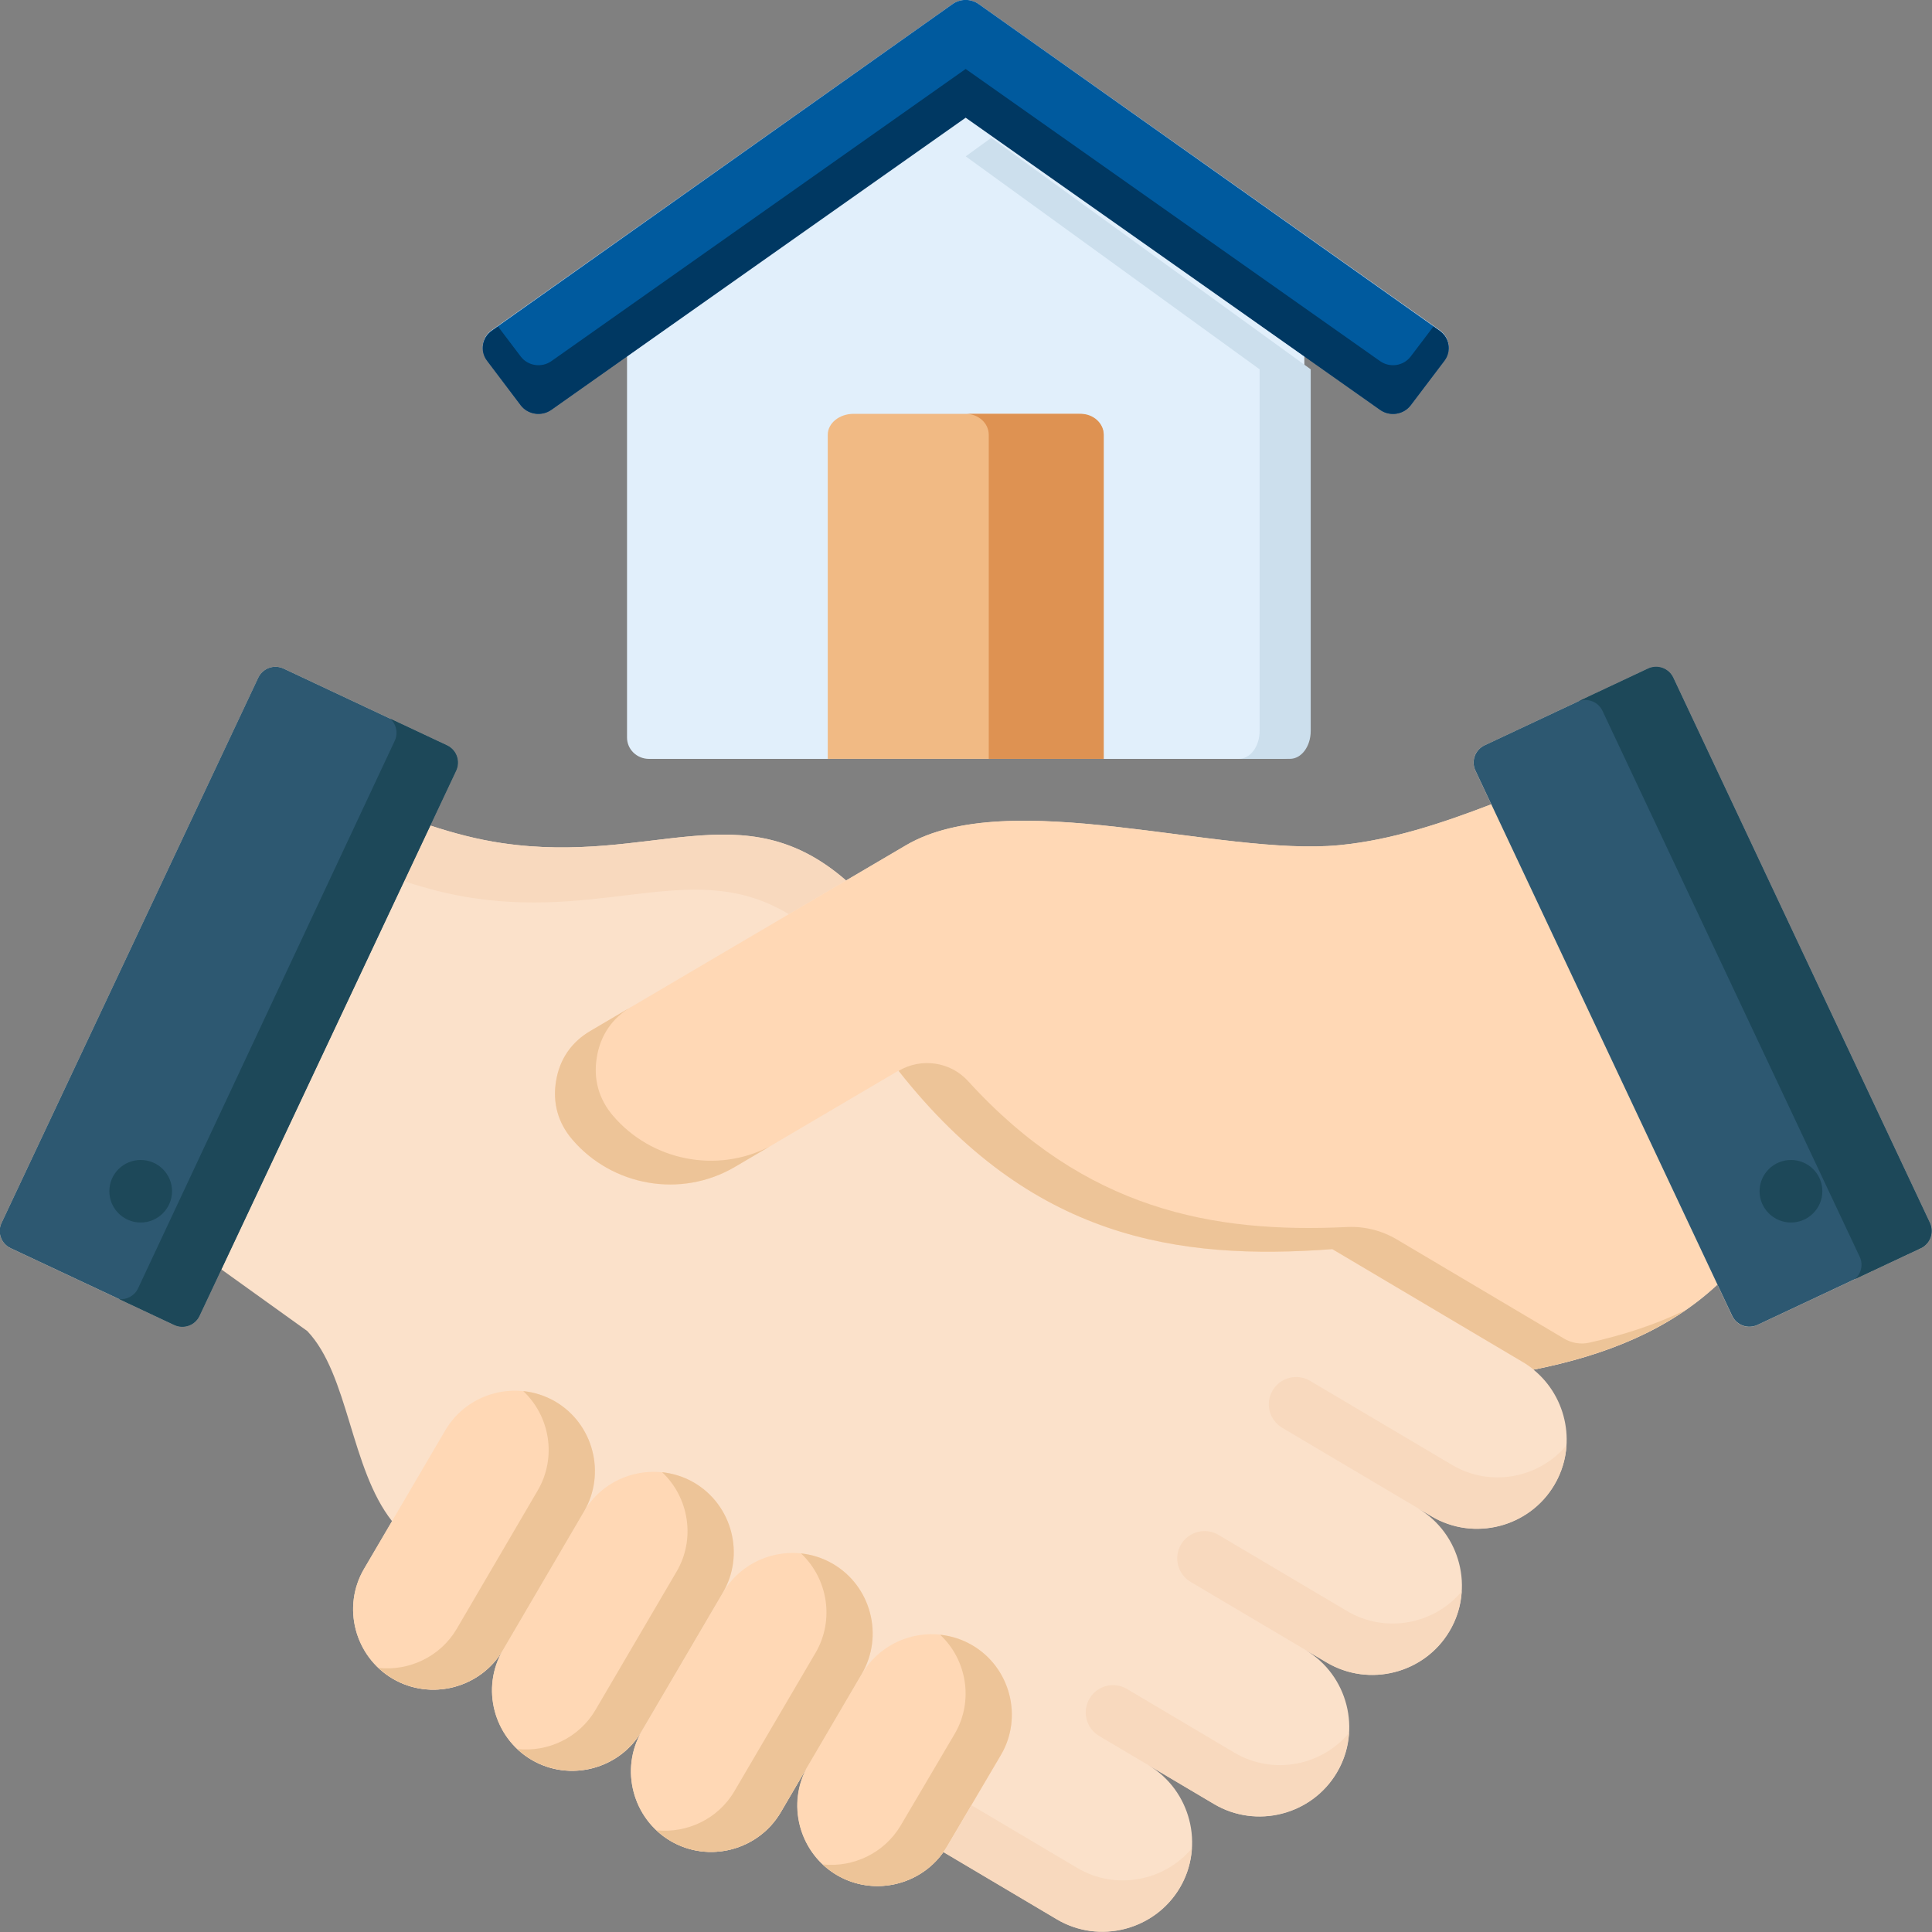 <svg width="40" height="40" viewBox="0 0 40 40" fill="none" xmlns="http://www.w3.org/2000/svg">
<rect x="0" y="0" width="40" height="40" fill="#808080" stroke="none"/>
<g clip-path="url(#clip0_2570_4520)">
<path d="M29.807 6.836L20.261 0.083C20.101 -0.03 19.884 -0.03 19.724 0.083L10.181 6.836C9.978 6.979 9.933 7.256 10.082 7.453L10.78 8.379C10.928 8.575 11.212 8.618 11.416 8.475L12.982 7.366V15.271C12.982 15.515 13.186 15.712 13.437 15.712H26.55C26.801 15.712 27.005 15.515 27.005 15.271V7.367L28.571 8.475C28.774 8.619 29.059 8.576 29.207 8.38L29.905 7.454C30.055 7.256 30.011 6.979 29.807 6.836Z" fill="#E1EFFB"/>
<path d="M39.957 25.319L34.643 14.031C34.551 13.835 34.316 13.751 34.12 13.843L30.734 15.432C30.537 15.524 30.453 15.758 30.546 15.955L30.875 16.654C29.842 17.049 28.8 17.396 27.725 17.499C25.258 17.738 20.887 16.247 18.754 17.504L17.516 18.23C15.362 16.355 13.504 17.917 10.388 17.455C9.875 17.38 9.385 17.248 8.908 17.092L9.443 15.954C9.535 15.758 9.451 15.523 9.254 15.431L5.871 13.842C5.675 13.75 5.44 13.834 5.348 14.03L0.032 25.319C-0.061 25.516 0.024 25.751 0.22 25.843L3.606 27.432C3.802 27.524 4.037 27.44 4.129 27.244L4.582 26.281L6.362 27.558C7.219 28.458 7.257 30.407 8.117 31.494L7.537 32.482C7.075 33.27 7.344 34.295 8.133 34.757C8.925 35.219 9.951 34.95 10.414 34.162C9.951 34.95 10.221 35.975 11.01 36.437C11.801 36.898 12.826 36.63 13.288 35.841C12.828 36.63 13.098 37.654 13.886 38.116C14.676 38.578 15.702 38.309 16.165 37.521L16.685 36.633L16.689 36.636C16.294 37.411 16.571 38.38 17.331 38.824C18.082 39.262 19.041 39.042 19.534 38.344L19.535 38.344L21.882 39.737C22.758 40.256 23.904 39.964 24.426 39.087C24.944 38.213 24.65 37.065 23.776 36.545L25.136 37.351C26.012 37.871 27.158 37.579 27.678 36.701C28.198 35.828 27.904 34.679 27.029 34.162L27.466 34.419C28.345 34.941 29.491 34.649 30.011 33.772C30.531 32.898 30.236 31.75 29.361 31.23L29.637 31.394C30.514 31.916 31.66 31.623 32.179 30.746C32.653 29.951 32.451 28.927 31.751 28.358C33.23 28.064 34.545 27.543 35.557 26.598L35.861 27.245C35.954 27.441 36.188 27.526 36.384 27.433L39.768 25.844C39.965 25.751 40.049 25.516 39.957 25.319Z" fill="#FBE1CA"/>
<path d="M19.724 0.083L10.181 6.843C9.978 6.987 9.933 7.263 10.082 7.461L10.78 8.388C10.928 8.584 11.212 8.627 11.416 8.483L19.993 2.41L28.573 8.484C28.775 8.628 29.06 8.585 29.208 8.389L29.907 7.462C30.055 7.264 30.011 6.988 29.807 6.844L20.261 0.083C20.101 -0.03 19.884 -0.03 19.724 0.083Z" fill="#005A9E"/>
<path d="M29.807 6.851L29.678 6.76L29.207 7.381C29.059 7.577 28.775 7.62 28.572 7.476L19.993 1.428L11.417 7.476C11.214 7.62 10.929 7.577 10.781 7.381L10.311 6.76L10.181 6.851C9.978 6.995 9.933 7.27 10.082 7.467L10.78 8.39C10.928 8.585 11.212 8.628 11.416 8.485L19.993 2.437L28.573 8.486C28.775 8.629 29.06 8.586 29.208 8.39L29.907 7.468C30.055 7.27 30.011 6.995 29.807 6.851Z" fill="#003862"/>
<path d="M17.137 15.711H22.851V9.001C22.851 8.762 22.612 8.568 22.316 8.568H17.672C17.377 8.568 17.138 8.762 17.138 9.001V15.711H17.137Z" fill="#F1BA84"/>
<path d="M22.375 8.568H19.994C20.257 8.568 20.471 8.762 20.471 9.001V15.711H22.851V9.001C22.851 8.762 22.637 8.568 22.375 8.568Z" fill="#DE9252"/>
<path d="M9.803 18.595C12.627 19.014 14.418 17.769 16.332 18.928L17.518 18.229C15.364 16.354 13.505 17.917 10.39 17.455C9.877 17.379 9.387 17.248 8.91 17.092L8.367 18.245C8.829 18.396 9.305 18.521 9.803 18.595Z" fill="#F8D9BE"/>
<path d="M9.217 29.617L7.537 32.482C7.074 33.27 7.344 34.295 8.133 34.757C8.924 35.219 9.951 34.95 10.414 34.162L12.091 31.296C12.553 30.506 12.284 29.481 11.495 29.019C10.703 28.557 9.679 28.826 9.217 29.617Z" fill="#FFD8B5"/>
<path d="M12.089 31.296L10.412 34.162C9.949 34.95 10.219 35.975 11.008 36.437C11.799 36.899 12.824 36.63 13.286 35.842L14.966 32.976C15.428 32.188 15.159 31.16 14.37 30.699C13.578 30.237 12.552 30.506 12.089 31.296Z" fill="#FFD8B5"/>
<path d="M14.967 32.976L13.287 35.842C12.827 36.63 13.097 37.655 13.886 38.117C14.675 38.578 15.701 38.31 16.164 37.521L17.843 34.656C18.304 33.867 18.036 32.84 17.245 32.378C16.455 31.917 15.429 32.185 14.967 32.976Z" fill="#FFD8B5"/>
<path d="M17.846 34.655L16.733 36.544C16.268 37.333 16.54 38.36 17.329 38.822C18.121 39.283 19.145 39.015 19.61 38.224L20.723 36.335C21.188 35.547 20.916 34.519 20.127 34.06C19.336 33.598 18.311 33.867 17.846 34.655Z" fill="#FFD8B5"/>
<path d="M11.495 29.016C11.286 28.895 11.06 28.825 10.833 28.801C11.386 29.32 11.532 30.174 11.134 30.856L9.457 33.722C9.116 34.302 8.471 34.599 7.838 34.533C7.926 34.616 8.025 34.691 8.133 34.755C8.925 35.216 9.951 34.948 10.414 34.159L12.091 31.294C12.553 30.503 12.284 29.478 11.495 29.016Z" fill="#EDC498"/>
<path d="M14.37 30.696C14.161 30.574 13.935 30.505 13.708 30.48C14.261 31 14.407 31.856 14.009 32.536L12.329 35.402C11.989 35.981 11.345 36.279 10.713 36.212C10.801 36.295 10.9 36.371 11.008 36.434C11.8 36.896 12.824 36.627 13.286 35.839L14.966 32.973C15.428 32.185 15.159 31.158 14.37 30.696Z" fill="#EDC498"/>
<path d="M17.244 32.378C17.036 32.256 16.81 32.186 16.584 32.162C17.138 32.682 17.283 33.538 16.886 34.218L15.206 37.083C14.866 37.663 14.221 37.96 13.59 37.894C13.678 37.977 13.776 38.052 13.885 38.116C14.674 38.578 15.701 38.309 16.163 37.521L17.843 34.655C18.302 33.867 18.036 32.84 17.244 32.378Z" fill="#EDC498"/>
<path d="M20.126 34.061C19.918 33.94 19.692 33.87 19.465 33.846C20.018 34.364 20.165 35.219 19.765 35.899L18.652 37.788C18.31 38.369 17.665 38.668 17.033 38.601C17.122 38.684 17.22 38.76 17.328 38.823C18.12 39.285 19.144 39.016 19.609 38.225L20.722 36.336C21.186 35.548 20.915 34.521 20.126 34.061Z" fill="#EDC498"/>
<path d="M30.875 16.652L35.557 26.595C34.545 27.54 33.229 28.062 31.75 28.355C31.683 28.298 31.609 28.248 31.531 28.202L27.585 25.863C24.373 26.102 21.338 25.647 18.602 22.167L15.218 24.159C14.095 24.821 12.671 24.555 11.851 23.596C11.552 23.249 11.437 22.831 11.513 22.381C11.586 21.93 11.832 21.572 12.229 21.342L18.753 17.502C20.886 16.245 25.258 17.737 27.725 17.498C28.8 17.395 29.843 17.048 30.875 16.652Z" fill="#FFD8B5"/>
<path d="M12.695 23.104C12.396 22.757 12.281 22.339 12.357 21.888C12.43 21.437 12.675 21.075 13.07 20.846L12.229 21.341C11.832 21.571 11.586 21.929 11.513 22.379C11.437 22.83 11.552 23.248 11.851 23.595C12.67 24.553 14.094 24.82 15.218 24.158L15.932 23.738C14.831 24.307 13.483 24.025 12.695 23.104Z" fill="#EDC498"/>
<path d="M32.902 27.799C32.723 27.84 32.536 27.805 32.377 27.712C32.377 27.711 32.376 27.711 32.375 27.71L28.921 25.662C28.612 25.479 28.256 25.387 27.895 25.404C25.111 25.539 22.466 25.047 20.043 22.383C19.677 21.98 19.074 21.894 18.605 22.171C21.341 25.647 24.374 26.101 27.585 25.862L31.531 28.201C31.609 28.247 31.683 28.298 31.75 28.355C32.927 28.121 34.001 27.742 34.901 27.121C34.288 27.421 33.616 27.639 32.902 27.799Z" fill="#EDC498"/>
<path d="M30.061 30.328L27.123 28.589C26.854 28.43 26.508 28.518 26.349 28.786C26.189 29.055 26.278 29.402 26.547 29.561L29.638 31.392C30.514 31.914 31.66 31.621 32.18 30.744C32.333 30.486 32.415 30.205 32.433 29.923C31.86 30.608 30.851 30.799 30.061 30.328Z" fill="#F8D9BE"/>
<path d="M27.889 33.355L25.227 31.778C24.958 31.619 24.612 31.708 24.452 31.976C24.293 32.244 24.381 32.592 24.65 32.751L27.465 34.418C28.344 34.94 29.49 34.648 30.009 33.77C30.163 33.512 30.245 33.231 30.262 32.949C29.691 33.633 28.682 33.825 27.889 33.355Z" fill="#F8D9BE"/>
<path d="M25.557 36.287L23.332 34.968C23.063 34.808 22.717 34.898 22.558 35.166C22.398 35.434 22.487 35.781 22.756 35.941L25.134 37.35C26.01 37.869 27.156 37.577 27.676 36.7C27.829 36.442 27.911 36.161 27.929 35.879C27.356 36.565 26.348 36.756 25.557 36.287Z" fill="#F8D9BE"/>
<path d="M22.304 38.674L20.112 37.375L19.609 38.228C19.584 38.269 19.558 38.308 19.531 38.346L21.88 39.738C22.756 40.258 23.902 39.966 24.424 39.088C24.577 38.831 24.658 38.55 24.676 38.268C24.102 38.952 23.094 39.142 22.304 38.674Z" fill="#F8D9BE"/>
<path d="M5.347 14.03L0.032 25.319C-0.061 25.515 0.024 25.75 0.22 25.842L3.606 27.431C3.802 27.523 4.037 27.439 4.129 27.243L9.443 15.954C9.535 15.758 9.451 15.523 9.254 15.431L5.871 13.842C5.674 13.75 5.44 13.834 5.347 14.03Z" fill="#2D5871"/>
<path d="M9.256 15.432L8.079 14.879C8.204 14.992 8.248 15.178 8.172 15.339L2.859 26.673C2.786 26.828 2.627 26.912 2.467 26.897L3.608 27.433C3.804 27.525 4.039 27.441 4.131 27.244L9.445 15.956C9.537 15.759 9.453 15.524 9.256 15.432Z" fill="#1D4859"/>
<path d="M34.644 14.03L39.958 25.319C40.05 25.515 39.965 25.75 39.769 25.842L36.386 27.431C36.19 27.523 35.955 27.439 35.863 27.243L30.547 15.954C30.454 15.758 30.54 15.523 30.736 15.431L34.122 13.842C34.318 13.75 34.551 13.834 34.644 14.03Z" fill="#2D5871"/>
<path d="M39.956 25.319L34.642 14.03C34.55 13.834 34.316 13.75 34.12 13.842L32.664 14.526C32.859 14.441 33.087 14.524 33.178 14.718L38.503 26.02C38.58 26.183 38.534 26.37 38.405 26.483L39.767 25.843C39.964 25.75 40.048 25.515 39.956 25.319Z" fill="#1D4859"/>
<path fill-rule="evenodd" clip-rule="evenodd" d="M2.913 25.311C3.269 25.311 3.562 25.019 3.562 24.663C3.562 24.305 3.27 24.016 2.913 24.016C2.554 24.016 2.264 24.305 2.264 24.663C2.264 25.02 2.554 25.311 2.913 25.311Z" fill="#1D4859"/>
<path d="M20.523 2.854L19.994 3.237L26.079 7.646V15.134C26.079 15.452 25.887 15.711 25.65 15.711H26.708C26.945 15.711 27.137 15.453 27.137 15.134V7.646L20.523 2.854Z" fill="#CCDFED"/>
<path fill-rule="evenodd" clip-rule="evenodd" d="M37.081 25.311C37.437 25.311 37.73 25.019 37.73 24.663C37.73 24.305 37.438 24.016 37.081 24.016C36.722 24.016 36.43 24.305 36.43 24.663C36.43 25.02 36.722 25.311 37.081 25.311Z" fill="#1D4859"/>
</g>
<defs>
<clipPath id="clip0_2570_4520">
<rect width="40" height="40" fill="white"/>
</clipPath>
</defs>
</svg>
